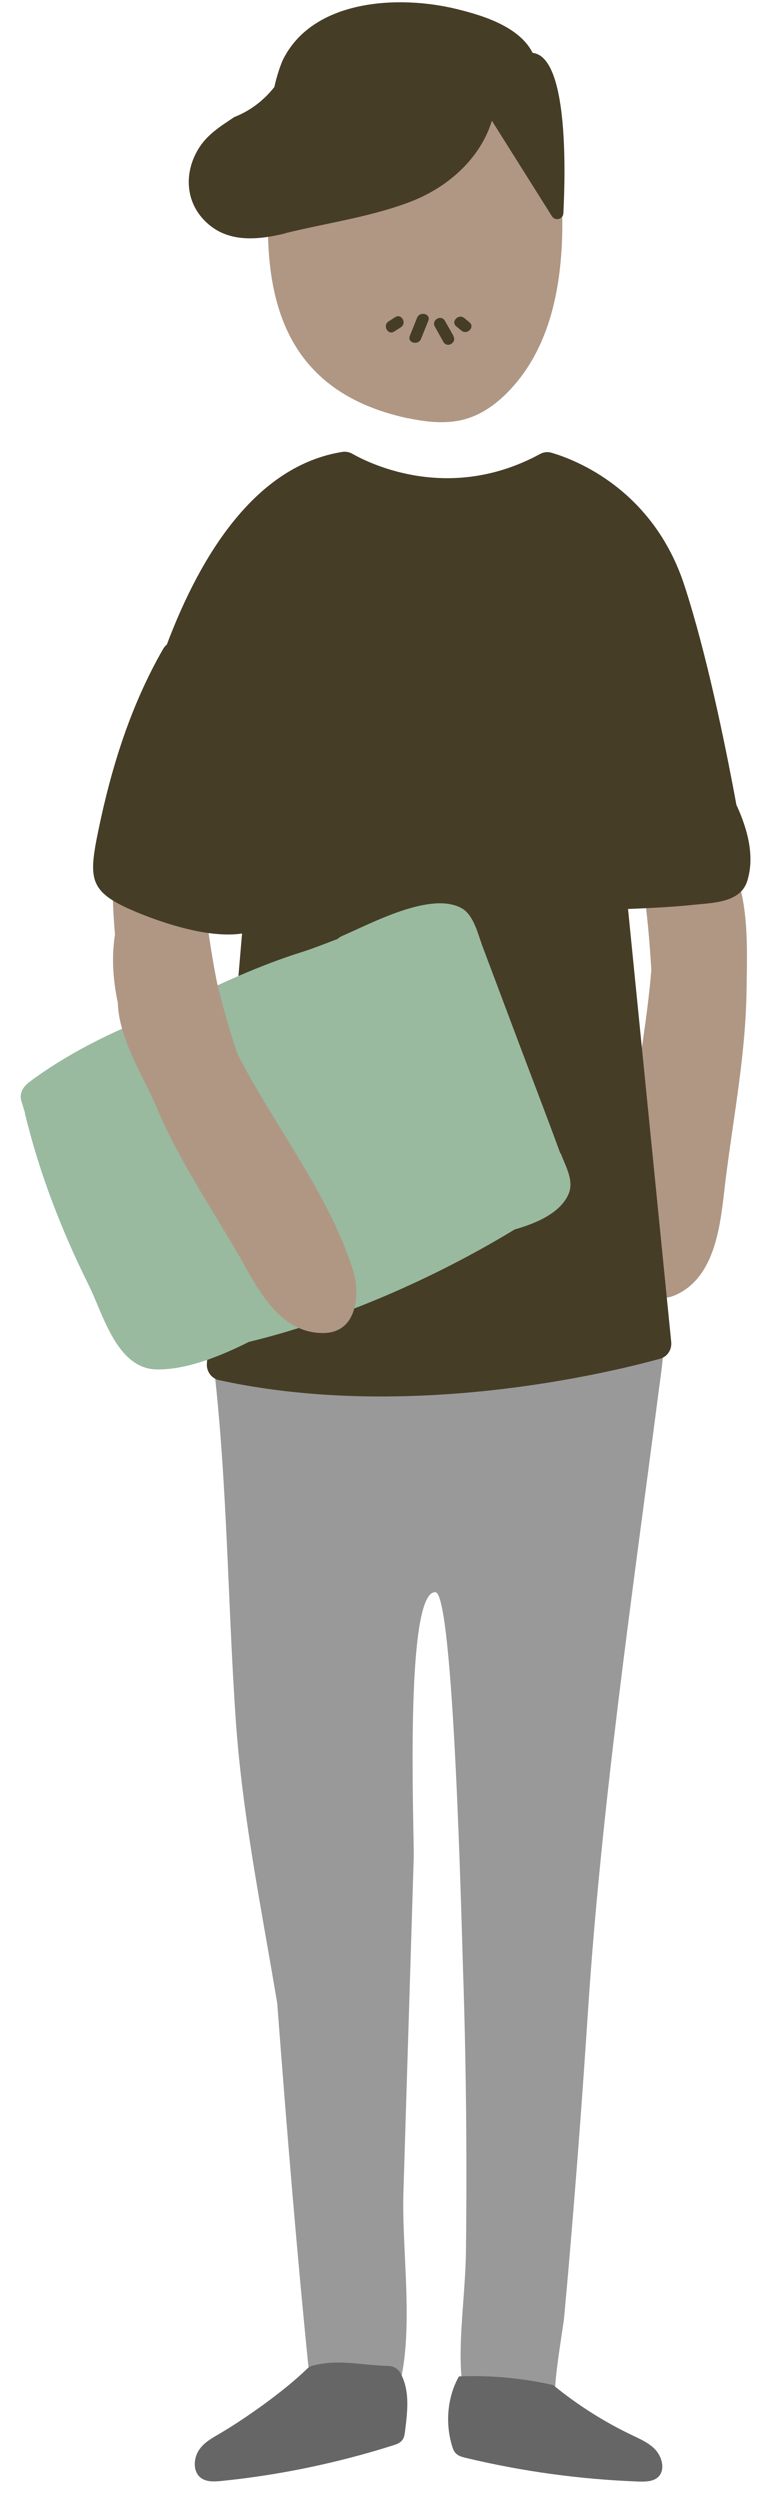 <svg width="33" height="107" viewBox="0 0 33 107" fill="none" xmlns="http://www.w3.org/2000/svg">
<path d="M10.976 48.165C9.767 44.789 8.991 41.33 8.679 37.741C8.679 37.201 8.694 36.669 8.717 36.137C8.755 35.3 8.793 34.494 8.306 33.825C7.393 32.586 5.933 33.955 5.423 34.996C4.716 36.433 4.777 38.327 4.921 39.992C4.336 43.763 6.975 47.778 9.075 50.583C9.637 51.336 10.634 50.279 10.071 49.534C9.964 49.389 9.85 49.23 9.736 49.078C9.805 49.047 9.858 48.994 9.904 48.933C9.957 48.964 10.01 48.994 10.071 49.009C10.238 49.268 10.398 49.526 10.55 49.792C10.527 49.534 10.497 49.283 10.466 49.032C10.839 48.956 11.151 48.629 10.976 48.15V48.165Z" fill="#AF9784"/>
<path d="M31.012 36.471C30.373 35.551 28.684 34.464 27.802 35.794C27.33 36.509 27.436 37.277 27.551 38.075C27.71 39.208 27.809 40.356 27.878 41.512C27.558 45.42 26.486 49.359 26.759 53.229C26.836 54.309 27.566 56.096 28.996 55.389C30.73 54.537 30.852 52.142 31.057 50.492C31.399 47.747 31.924 45.101 31.955 42.318C31.977 40.478 32.107 38.045 31.012 36.471Z" fill="#AF9784"/>
<path d="M27.916 55.754C27.703 55.487 25.291 55.639 24.858 55.594C23.953 55.495 23.223 55.259 22.378 54.993C20.75 54.484 18.598 54.4 16.932 54.742C15.441 55.047 14.11 55.199 12.589 55.351C12.079 55.404 11.585 55.541 11.09 55.685C10.466 55.86 10.086 55.982 9.85 56.149C9.417 56.111 8.9 56.491 8.976 57.077C9.729 62.536 9.713 68.056 10.086 73.546C10.368 77.682 11.189 81.689 11.866 85.742C12.277 91.171 12.718 96.592 13.273 102.005C13.037 102.249 12.809 102.507 12.596 102.781C13.889 102.88 15.099 103.344 16.11 104.089C18.119 101.777 17.168 97.139 17.267 93.839C17.411 89.064 17.563 84.297 17.708 79.522C17.738 78.526 17.29 68.079 18.636 68.147C19.427 68.185 19.762 82.662 19.815 84.213C19.952 88.243 19.99 92.273 19.944 96.303C19.914 99.245 19.123 102.386 20.667 104.454C21.488 104.104 22.378 103.899 23.314 103.899C23.884 103.899 24.432 103.982 24.964 104.119C24.607 103.617 24.234 103.123 23.808 102.697C23.595 102.484 24.105 99.626 24.143 99.207C24.265 97.9 24.379 96.592 24.485 95.284C24.736 92.273 24.957 89.262 25.155 86.251C25.733 77.325 27.041 68.436 28.189 59.571C28.228 59.282 28.266 59 28.304 58.711C28.433 57.693 28.532 56.544 27.901 55.754H27.916Z" fill="#999999"/>
<path d="M17.457 17.896C18.233 18.063 19.054 18.154 19.822 17.964C20.568 17.774 21.199 17.326 21.709 16.809C23.367 15.136 23.922 12.802 24.044 10.551C24.143 8.688 23.968 6.765 23.101 5.046C21.359 1.609 16.521 -0.36 13.326 2.682C11.866 4.073 11.661 6.149 11.524 8.065C11.22 12.452 11.942 16.718 17.464 17.904L17.457 17.896Z" fill="#AF9784"/>
<path d="M16.62 101.26C15.464 101.237 14.528 100.956 13.395 101.245C13.296 101.268 13.205 101.321 13.129 101.397C12.17 102.332 10.505 103.511 9.417 104.15C9.09 104.34 8.74 104.53 8.519 104.857C8.299 105.184 8.253 105.693 8.519 105.982C8.755 106.233 9.128 106.218 9.455 106.187C11.957 105.936 14.43 105.419 16.833 104.659C16.978 104.613 17.13 104.56 17.221 104.431C17.297 104.332 17.32 104.195 17.335 104.066C17.449 103.161 17.541 102.348 17.16 101.602C17.054 101.389 16.833 101.26 16.613 101.26H16.62Z" fill="#666666"/>
<path d="M19.648 101.709C20.986 101.656 22.34 101.777 23.679 102.081C24.736 102.948 25.885 103.67 27.087 104.241C27.436 104.408 27.802 104.568 28.068 104.864C28.334 105.168 28.456 105.655 28.228 105.951C28.03 106.21 27.665 106.218 27.345 106.21C24.866 106.119 22.378 105.784 19.914 105.191C19.769 105.153 19.61 105.115 19.503 104.993C19.412 104.902 19.374 104.773 19.336 104.644C19.047 103.64 19.168 102.545 19.648 101.701V101.709Z" fill="#666666"/>
<path d="M12.208 9.981C13.966 9.547 15.898 9.281 17.586 8.627C19.298 7.966 20.659 6.643 21.093 5.031C21.359 4.985 21.602 4.932 21.815 4.848C22.781 4.461 23.238 3.465 22.888 2.476C22.431 1.199 20.72 0.674 19.571 0.393C17.092 -0.223 13.372 -0.048 12.094 2.59C11.942 2.955 11.828 3.335 11.744 3.723C11.28 4.309 10.71 4.742 10.033 5.008C9.485 5.373 8.915 5.723 8.542 6.293C7.888 7.297 7.896 8.574 8.763 9.449C9.713 10.414 11.022 10.277 12.216 9.988L12.208 9.981Z" fill="#463D27"/>
<path d="M20.872 4.879L23.626 9.259C23.763 9.471 24.097 9.388 24.113 9.137C24.211 7.198 24.303 2.423 22.797 2.263C20.91 2.066 20.454 4.651 20.872 4.879Z" fill="#463D27"/>
<path d="M31.514 34.418C31.019 31.734 30.228 27.925 29.3 25.074C27.954 20.93 24.599 19.668 23.61 19.379C23.443 19.326 23.261 19.348 23.101 19.439C19.275 21.508 15.905 19.888 15.084 19.424C14.954 19.348 14.802 19.318 14.658 19.341C10.953 19.926 8.595 23.728 7.142 27.583C7.082 27.636 7.028 27.697 6.983 27.773C5.591 30.198 4.769 32.829 4.206 35.559C3.765 37.711 3.811 38.212 5.979 39.094C6.952 39.49 8.93 40.174 10.36 39.954C9.797 46.515 9.044 55.944 8.854 58.362C8.831 58.696 9.052 59 9.371 59.069C17.487 60.84 26.037 58.764 28.243 58.156C28.562 58.073 28.76 57.769 28.73 57.441L26.881 38.904C27.832 38.866 28.783 38.821 29.718 38.722C30.54 38.638 31.696 38.631 31.985 37.703C32.305 36.676 32.023 35.528 31.506 34.418H31.514Z" fill="#463D27"/>
<path d="M23.983 49.367C23.443 47.884 22.873 46.409 22.317 44.934C21.762 43.459 21.207 41.976 20.651 40.501C20.469 40.022 20.286 39.178 19.777 38.882C18.461 38.121 15.882 39.528 14.642 40.06C14.559 40.098 14.498 40.144 14.445 40.189C13.882 40.402 13.365 40.608 12.977 40.729C11.105 41.315 9.364 42.121 7.622 42.987C7.523 43.033 7.454 43.094 7.394 43.162C5.127 43.968 2.974 45.025 1.255 46.31C0.996 46.508 0.814 46.789 0.913 47.124C0.966 47.283 1.012 47.451 1.065 47.61C1.065 47.641 1.065 47.671 1.08 47.709C1.696 50.241 2.632 52.659 3.796 55.001C4.412 56.24 4.99 58.574 6.701 58.612C7.918 58.635 9.356 58.088 10.649 57.434C14.544 56.491 18.643 54.681 22.028 52.621C23.04 52.332 23.998 51.883 24.333 51.108C24.584 50.522 24.204 49.922 24.006 49.374L23.983 49.367Z" fill="#99BA9F"/>
<path d="M5.142 42.098C5.423 41.087 7.044 39.68 8.299 40.44C8.976 40.851 9.143 41.429 9.31 42.136C9.546 43.132 9.835 44.136 10.162 45.109C11.76 48.226 14.072 51.07 15.114 54.385C15.403 55.312 15.342 57.077 13.79 57.054C11.919 57.031 10.999 55.092 10.261 53.799C9.029 51.655 7.66 49.671 6.694 47.374C6.055 45.861 4.663 43.831 5.142 42.098Z" fill="#AF9784"/>
<path d="M16.91 13.577L16.628 13.76C16.361 13.935 16.613 14.369 16.879 14.186L17.161 14.004C17.427 13.828 17.176 13.395 16.91 13.577Z" fill="#463D27"/>
<path d="M17.852 13.6C17.746 13.858 17.647 14.117 17.541 14.376C17.419 14.672 17.898 14.801 18.02 14.505C18.126 14.246 18.225 13.988 18.332 13.729C18.453 13.433 17.974 13.303 17.852 13.6Z" fill="#463D27"/>
<path d="M19.412 14.383C19.29 14.163 19.168 13.95 19.039 13.729C18.879 13.448 18.453 13.699 18.613 13.98C18.735 14.201 18.856 14.414 18.978 14.634C19.138 14.915 19.564 14.665 19.404 14.383H19.412Z" fill="#463D27"/>
<path d="M20.097 13.798C20.021 13.737 19.952 13.676 19.876 13.615C19.632 13.41 19.282 13.76 19.526 13.966C19.602 14.026 19.671 14.087 19.747 14.148C19.99 14.354 20.34 14.004 20.097 13.798Z" fill="#463D27"/>
</svg>
